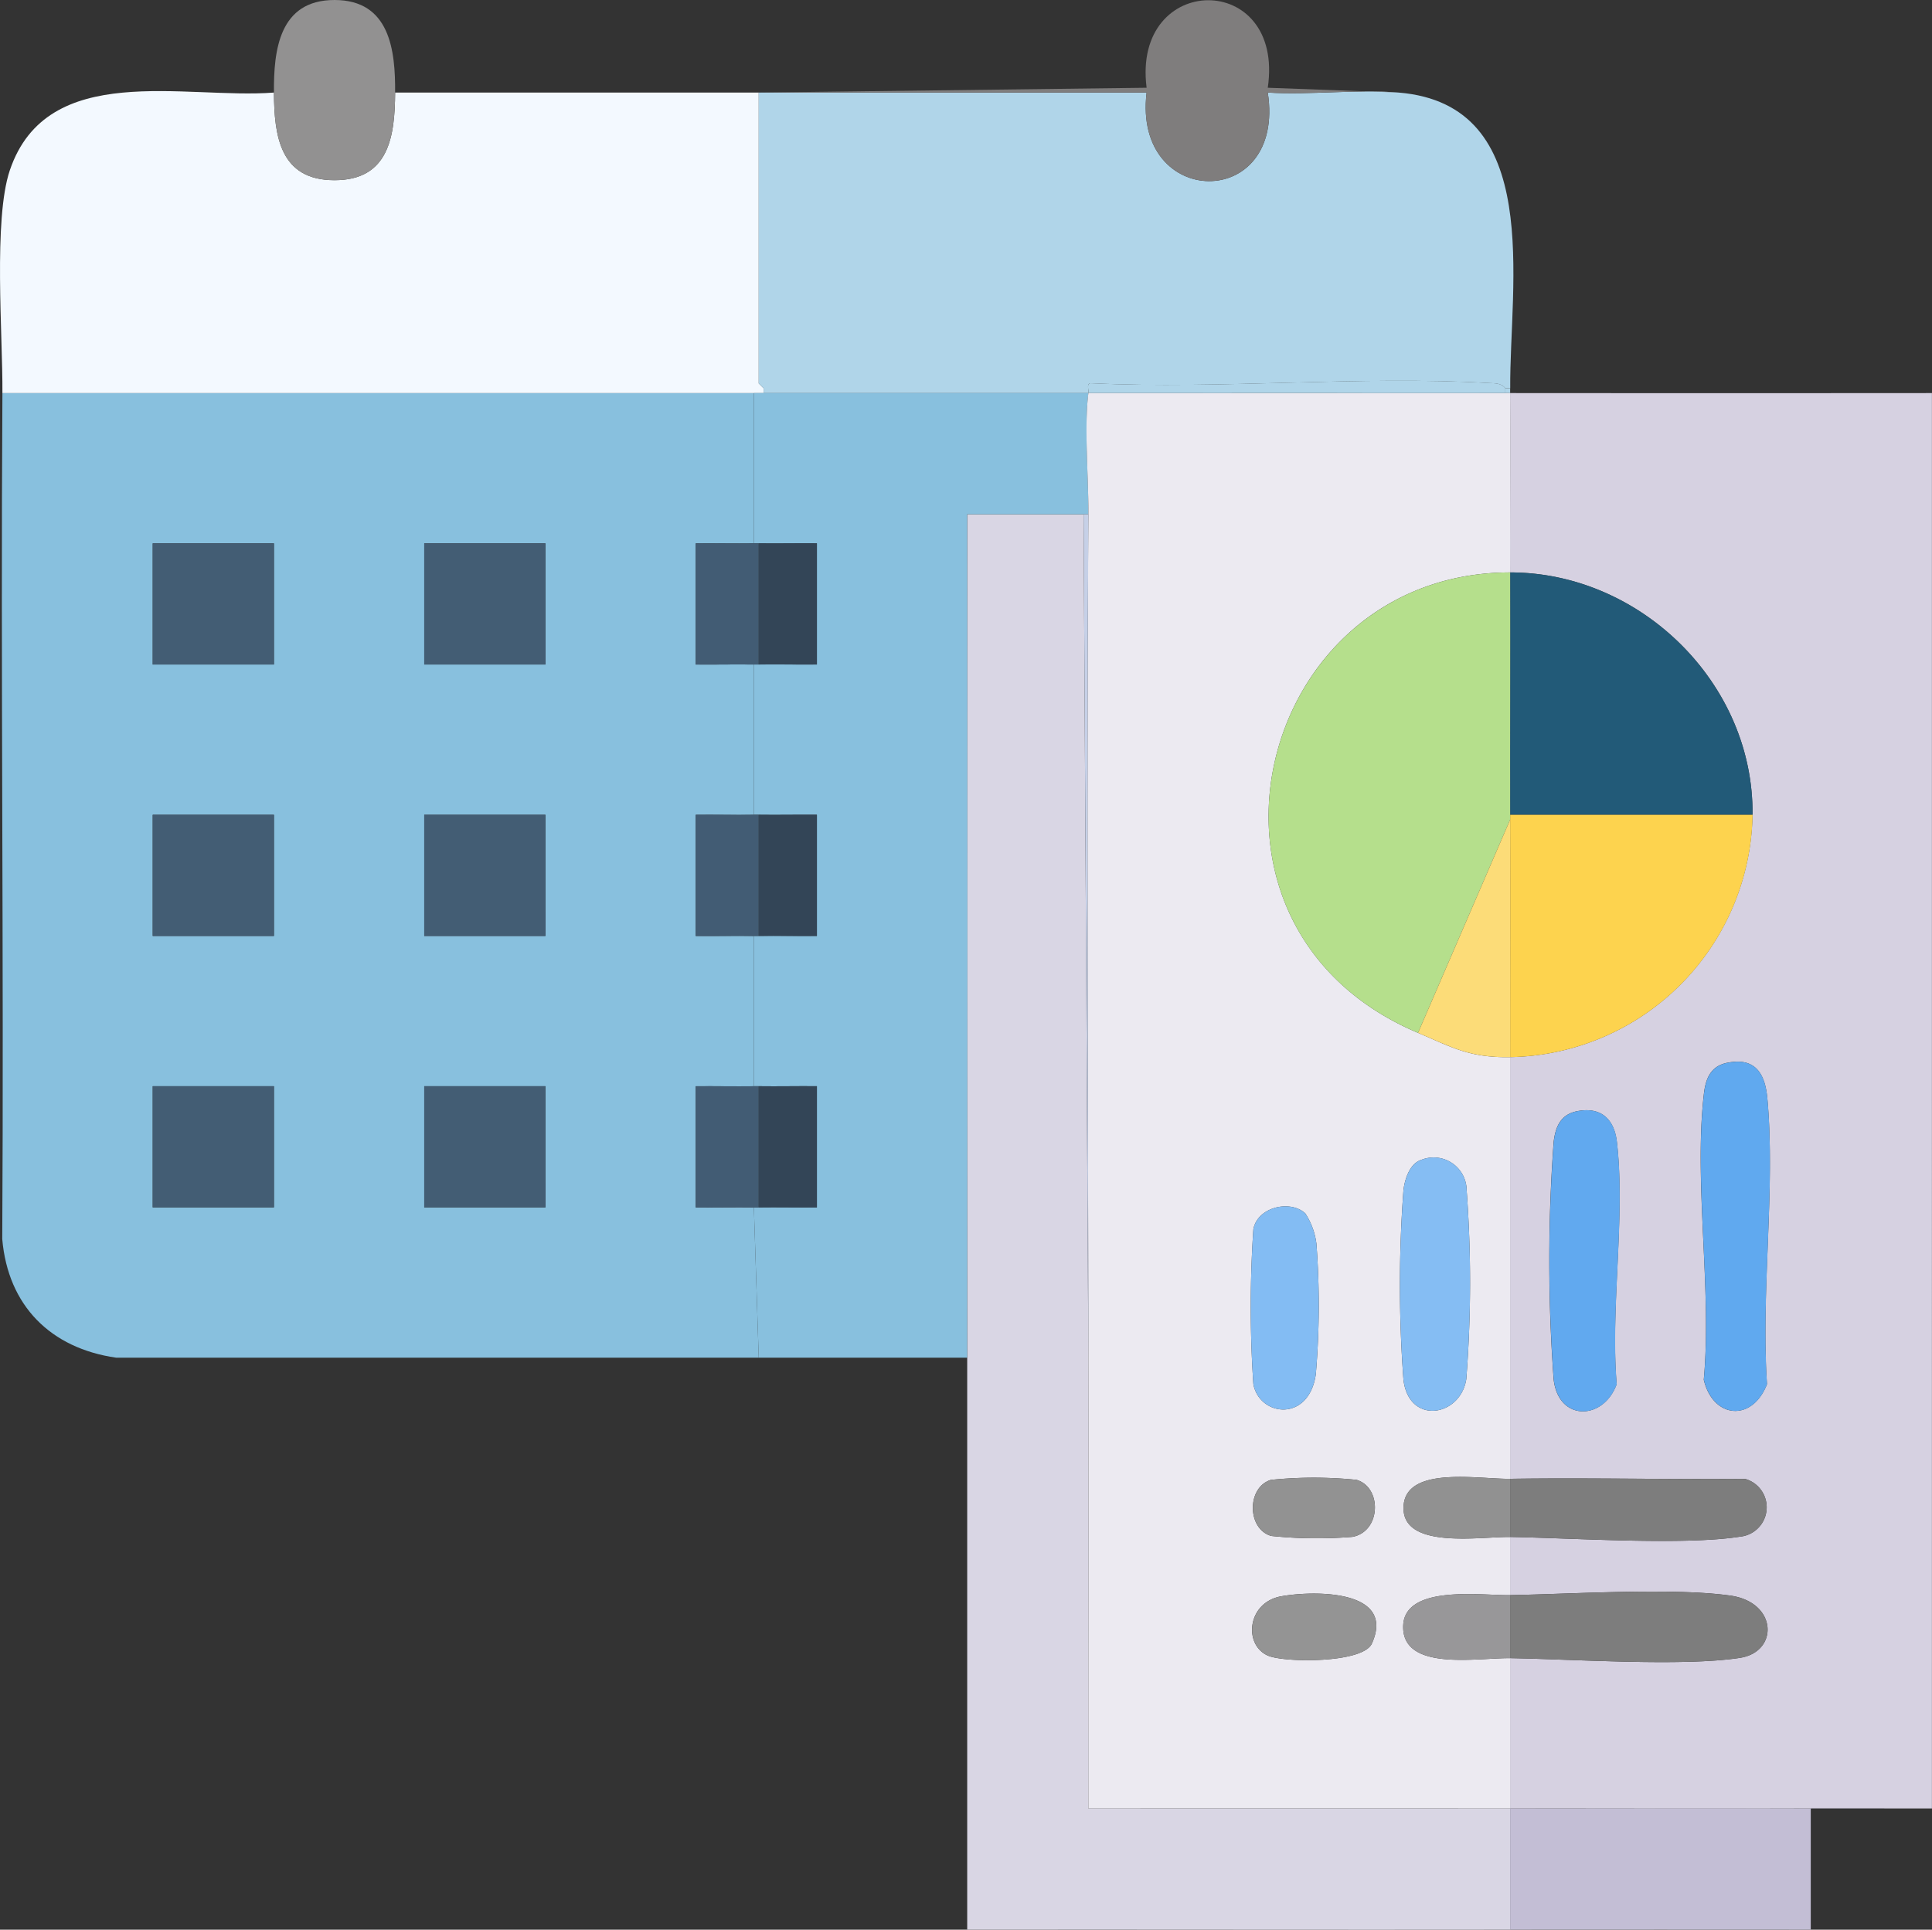 <svg id="img34" xmlns="http://www.w3.org/2000/svg" xmlns:xlink="http://www.w3.org/1999/xlink" width="137.53" height="137.397" viewBox="0 0 137.53 137.397">
  <rect x="0" y="0" width="137.53" height="137.397" fill="#333333" stroke="none"/>
  <defs>
    <clipPath id="clip-path">
      <rect id="Rectangle_404944" data-name="Rectangle 404944" width="137.53" height="137.397" fill="#b0d5e9"/>
    </clipPath>
  </defs>
  <g id="Group_1102683" data-name="Group 1102683" clip-path="url(#clip-path)">
    <path id="Path_877714" data-name="Path 877714" d="M53.666,27.988v10.7c-1.376.019-2.766-.014-4.142,0v8.628c1.376.014,2.766-.02,4.142,0v10.7c-1.376.019-2.766-.014-4.142,0v8.628c1.376.013,2.766-.02,4.142,0v10.7c-1.376.02-2.766-.014-4.142,0v8.628c1.376.014,2.766-.019,4.142,0l.345,10.7q-22.856,0-45.725,0C3.6,96.006.568,92.966.16,88.224.28,68.147.042,48.06.172,27.988ZM19.5,38.687H10.871v8.628H19.5Zm19.327,0H30.2v8.628h8.628ZM19.5,58.014H10.871v8.628H19.5Zm19.327,0H30.2v8.628h8.628ZM19.5,77.34H10.871v8.628H19.5Zm19.327,0H30.2v8.628h8.628Z" fill="#88c0de"/>
    <path id="Path_877715" data-name="Path 877715" d="M107.5,27.988q15,.012,30.025,0V128.763c-2.87.007-5.757-.01-8.628,0-7.126.025-14.271,0-21.4,0v-10.7c4.436.072,12.328.612,16.371-.022,2.759-.432,2.673-3.96-.7-4.433-4.121-.578-11.253-.109-15.671-.032v-4.141c4.436.072,12.328.612,16.371-.022a2.1,2.1,0,0,0,.36-4.112c-5.574.045-11.161-.088-16.731-.007q0-15,0-30.026a17.572,17.572,0,0,0,17.256-17.256c.1-9.361-7.975-17.256-17.256-17.256-.013-4.251.027-8.519,0-12.769m15.44,47.687c-1.155.237-1.518,1.117-1.642,2.176-.738,6.291.578,13.943-.012,20.387.646,2.759,3.436,3.05,4.5.319-.444-6.557.615-13.914.023-20.37-.162-1.766-.877-2.921-2.867-2.512m-10.7,3.451c-1.155.237-1.517,1.117-1.642,2.176a115.185,115.185,0,0,0,0,16.924c.348,2.994,3.535,2.934,4.486.331-.454-5.454.634-11.93.014-17.255-.193-1.659-1.175-2.521-2.858-2.176" fill="#d6d1e1"/>
    <path id="Path_877716" data-name="Path 877716" d="M77.134,36.616l.345,60.051c.013,10.693-.008,21.4,0,32.1q15.006,0,30.028,0v8.628c-12.88.019-25.776-.015-38.656,0q-.006-20.355,0-40.726-.022-30.018,0-60.053Z" fill="#d9d6e4"/>
    <path id="Path_877717" data-name="Path 877717" d="M19.5,6.591c.021,3.08.421,6.24,4.314,6.24s4.293-3.16,4.314-6.24H54.011V27.3l.345.345v.345H.172C.2,23.865-.484,15.625.7,12.123,3.356,4.269,13.182,7.082,19.5,6.591" fill="#f3f9ff"/>
    <path id="Path_877718" data-name="Path 877718" d="M54.011,6.591q13.8,0,27.611,0c-1,8.333,9.926,8.485,8.625,0,3.031.185,6.324-.245,9.32,0,10.383.858,7.885,13.627,7.938,21.052h-.346c-.313-.378-.729-.345-1.167-.37-9.239-.533-19.01.455-28.307.019-.375-.039-.174.446-.206.7q-11.553,0-23.123,0v-.345l-.345-.345Z" fill="#b0d5e9"/>
    <path id="Path_877719" data-name="Path 877719" d="M54.356,27.988q11.553,0,23.123,0c-.313,2.456.017,6.012,0,8.628h-.345l-8.285,0q.022,30.018,0,60.053H54.011l-.345-10.7q.172,0,.345,0c1.376-.019,2.765.014,4.141,0V77.34c-1.376-.014-2.765.02-4.141,0h-.345v-10.7q.172,0,.345,0c1.376-.019,2.765.014,4.141,0V58.013c-1.376-.013-2.765.02-4.141,0h-.345v-10.7q.172,0,.345,0c1.376-.02,2.765.014,4.141,0V38.687c-1.376-.014-2.765.019-4.141,0q-.173,0-.345,0v-10.7Z" fill="#88c0de"/>
    <path id="Path_877720" data-name="Path 877720" d="M128.9,128.763l0,8.63c-7.128,0-14.272-.012-21.4,0v-8.628c7.126,0,14.271.025,21.4,0" fill="#c3bed5"/>
    <path id="Path_877721" data-name="Path 877721" d="M54.011,6.591l27.611-.343c-1.056-8.264,9.848-8.352,8.625,0l9.32.343c-3-.247-6.289.183-9.32,0,1.3,8.485-9.626,8.333-8.625,0q-13.8,0-27.611,0" fill="#7f7d7d"/>
    <path id="Path_877722" data-name="Path 877722" d="M28.127,6.591c-.021,3.08-.421,6.24-4.314,6.24S19.52,9.671,19.5,6.591C19.478,3.594,19.863,0,23.813,0s4.335,3.594,4.314,6.591" fill="#929191"/>
    <path id="Path_877723" data-name="Path 877723" d="M107.5,27.988h-.345v-.345h.345c0,.115,0,.23,0,.345" fill="#b0d5e9"/>
    <rect id="Rectangle_404938" data-name="Rectangle 404938" width="8.628" height="8.628" transform="translate(10.871 38.687)" fill="#435d74"/>
    <rect id="Rectangle_404939" data-name="Rectangle 404939" width="8.628" height="8.628" transform="translate(30.198 38.687)" fill="#435d74"/>
    <rect id="Rectangle_404940" data-name="Rectangle 404940" width="8.628" height="8.628" transform="translate(10.871 58.014)" fill="#435d74"/>
    <rect id="Rectangle_404941" data-name="Rectangle 404941" width="8.628" height="8.628" transform="translate(30.198 58.014)" fill="#435d74"/>
    <rect id="Rectangle_404942" data-name="Rectangle 404942" width="8.628" height="8.628" transform="translate(10.871 77.34)" fill="#435d74"/>
    <rect id="Rectangle_404943" data-name="Rectangle 404943" width="8.628" height="8.628" transform="translate(30.198 77.34)" fill="#435d74"/>
    <path id="Path_877724" data-name="Path 877724" d="M53.666,38.687q.172,0,.345,0v8.628q-.173,0-.345,0c-1.376-.019-2.765.014-4.141,0V38.687c1.376-.014,2.765.019,4.141,0" fill="#425c74"/>
    <path id="Path_877725" data-name="Path 877725" d="M53.666,58.014q.172,0,.345,0v8.628q-.173,0-.345,0c-1.376-.019-2.765.014-4.141,0V58.014c1.376-.014,2.765.019,4.141,0" fill="#425c74"/>
    <path id="Path_877726" data-name="Path 877726" d="M53.666,77.34q.172,0,.345,0v8.628q-.173,0-.345,0c-1.376-.019-2.765.014-4.141,0V77.34c1.376-.014,2.765.019,4.141,0" fill="#425c74"/>
    <path id="Path_877727" data-name="Path 877727" d="M107.159,27.989h.345c.028,4.25-.012,8.518,0,12.769-18.164,0-24.4,25.239-6.557,32.786,2.4,1.016,3.64,1.777,6.557,1.726q0,15,0,30.025c-2.22.032-7.4-.946-7.588,1.923-.206,3.151,5.458,2.184,7.588,2.219v4.141c-2.014.036-7.584-.79-7.619,2.234-.037,3.223,5.337,2.216,7.619,2.253v10.7q-15-.008-30.027,0c-.006-10.693.015-21.4,0-32.1-.024-20.007-.127-40.044,0-60.05.017-2.616-.313-6.172,0-8.628,9.888,0,19.793-.014,29.68,0M101.19,82.58c-.842.255-1.195,1.388-1.286,2.173a90.718,90.718,0,0,0,0,13.474c.379,3.259,4.054,2.66,4.473-.027a88.462,88.462,0,0,0,.027-13.446,2.349,2.349,0,0,0-3.215-2.174M92.921,86.4c-1.059-.992-3.4-.473-3.7,1.126a81.959,81.959,0,0,0,0,11.026c.435,2.317,3.965,2.739,4.446-.713a57.443,57.443,0,0,0,.041-9.295,5.1,5.1,0,0,0-.788-2.144m-2.427,18.963c-1.746.5-1.743,3.5,0,4a31.232,31.232,0,0,0,5.785.064c2.041-.382,2.112-3.534.281-4.06a30.14,30.14,0,0,0-6.066,0m.7,8.294c-2.412.442-2.693,3.448-.939,4.222,1.149.507,6.768.561,7.405-.862,1.737-3.884-4.221-3.771-6.466-3.36" fill="#eceaf1"/>
    <path id="Path_877728" data-name="Path 877728" d="M124.76,58.014H107.5c-.01-5.746.017-11.51,0-17.256,9.281,0,17.351,7.9,17.256,17.256" fill="#225a78"/>
    <path id="Path_877729" data-name="Path 877729" d="M124.76,58.014A17.572,17.572,0,0,1,107.5,75.27c0-5.631.009-11.279,0-16.911v-.345Z" fill="#fdd34e"/>
    <path id="Path_877730" data-name="Path 877730" d="M122.944,75.675c1.991-.408,2.705.747,2.867,2.512.592,6.456-.466,13.814-.023,20.37-1.062,2.731-3.852,2.44-4.5-.319.589-6.444-.727-14.1.011-20.387.125-1.059.487-1.939,1.642-2.176" fill="#60a9ef"/>
    <path id="Path_877731" data-name="Path 877731" d="M112.246,79.126c1.683-.345,2.665.517,2.858,2.176.62,5.325-.468,11.8-.014,17.255-.951,2.6-4.138,2.663-4.486-.331a115.185,115.185,0,0,1,0-16.924c.125-1.059.487-1.939,1.642-2.176" fill="#61a9ef"/>
    <path id="Path_877732" data-name="Path 877732" d="M107.5,118.064v-4.487c4.418-.077,11.55-.546,15.671.032,3.373.473,3.458,4,.7,4.433-4.044.634-11.936.094-16.371.022" fill="#7d7d7d"/>
    <path id="Path_877733" data-name="Path 877733" d="M107.5,109.436v-4.141c5.57-.081,11.156.052,16.73.007a2.1,2.1,0,0,1-.359,4.112c-4.044.634-11.936.094-16.371.022" fill="#7d7d7d"/>
    <path id="Path_877734" data-name="Path 877734" d="M77.479,96.667l-.345-60.051h.345c-.127,20.007-.024,40.043,0,60.051" fill="#c6d0e7"/>
    <path id="Path_877735" data-name="Path 877735" d="M54.356,27.643l-.345-.345Z" fill="#f23849"/>
    <path id="Path_877736" data-name="Path 877736" d="M107.159,27.643v.345c-9.888-.013-19.793,0-29.68,0,.032-.251-.17-.736.206-.7,9.3.437,19.067-.551,28.307-.018.437.025.854-.008,1.167.37" fill="#b0d5e9"/>
    <path id="Path_877737" data-name="Path 877737" d="M54.011,38.687c1.376.019,2.765-.014,4.141,0v8.628c-1.376.014-2.765-.019-4.141,0Z" fill="#334557"/>
    <path id="Path_877738" data-name="Path 877738" d="M54.011,58.014c1.376.019,2.765-.014,4.141,0v8.628c-1.376.014-2.765-.019-4.141,0Z" fill="#334557"/>
    <path id="Path_877739" data-name="Path 877739" d="M54.011,77.34c1.376.019,2.765-.014,4.141,0v8.628c-1.376.014-2.765-.019-4.141,0Z" fill="#334557"/>
    <path id="Path_877740" data-name="Path 877740" d="M107.5,40.757c.016,5.747-.011,11.511,0,17.257v.345l-6.558,15.184C83.1,66,89.34,40.757,107.5,40.757" fill="#b5df8c"/>
    <path id="Path_877741" data-name="Path 877741" d="M101.19,82.579a2.349,2.349,0,0,1,3.215,2.175,88.333,88.333,0,0,1-.027,13.446c-.418,2.687-4.094,3.286-4.472.026a90.583,90.583,0,0,1,0-13.474c.091-.784.445-1.918,1.286-2.173" fill="#85bdf3"/>
    <path id="Path_877742" data-name="Path 877742" d="M92.921,86.4a5.109,5.109,0,0,1,.788,2.145,57.66,57.66,0,0,1-.041,9.294c-.482,3.452-4.011,3.031-4.447.713a81.8,81.8,0,0,1,0-11.026c.3-1.6,2.64-2.118,3.7-1.126" fill="#83bcf3"/>
    <path id="Path_877743" data-name="Path 877743" d="M107.5,75.27c-2.918.051-4.157-.71-6.558-1.726L107.5,58.359c.008,5.632,0,11.28,0,16.911" fill="#fcdc78"/>
    <path id="Path_877744" data-name="Path 877744" d="M91.195,113.662c2.245-.411,8.2-.524,6.466,3.36-.637,1.423-6.256,1.369-7.405.862-1.754-.774-1.473-3.78.939-4.222" fill="#949494"/>
    <path id="Path_877745" data-name="Path 877745" d="M90.494,105.368a30.14,30.14,0,0,1,6.066,0c1.831.526,1.76,3.678-.281,4.06a31.317,31.317,0,0,1-5.785-.065c-1.743-.5-1.746-3.494,0-4" fill="#929292"/>
    <path id="Path_877746" data-name="Path 877746" d="M107.5,113.578v4.487c-2.284-.038-7.657.97-7.62-2.253.035-3.025,5.6-2.2,7.62-2.234" fill="#989799"/>
    <path id="Path_877747" data-name="Path 877747" d="M107.5,105.295v4.141c-2.131-.034-7.8.933-7.589-2.219.188-2.869,5.368-1.89,7.589-1.922" fill="#919191"/>
  </g>
</svg>
